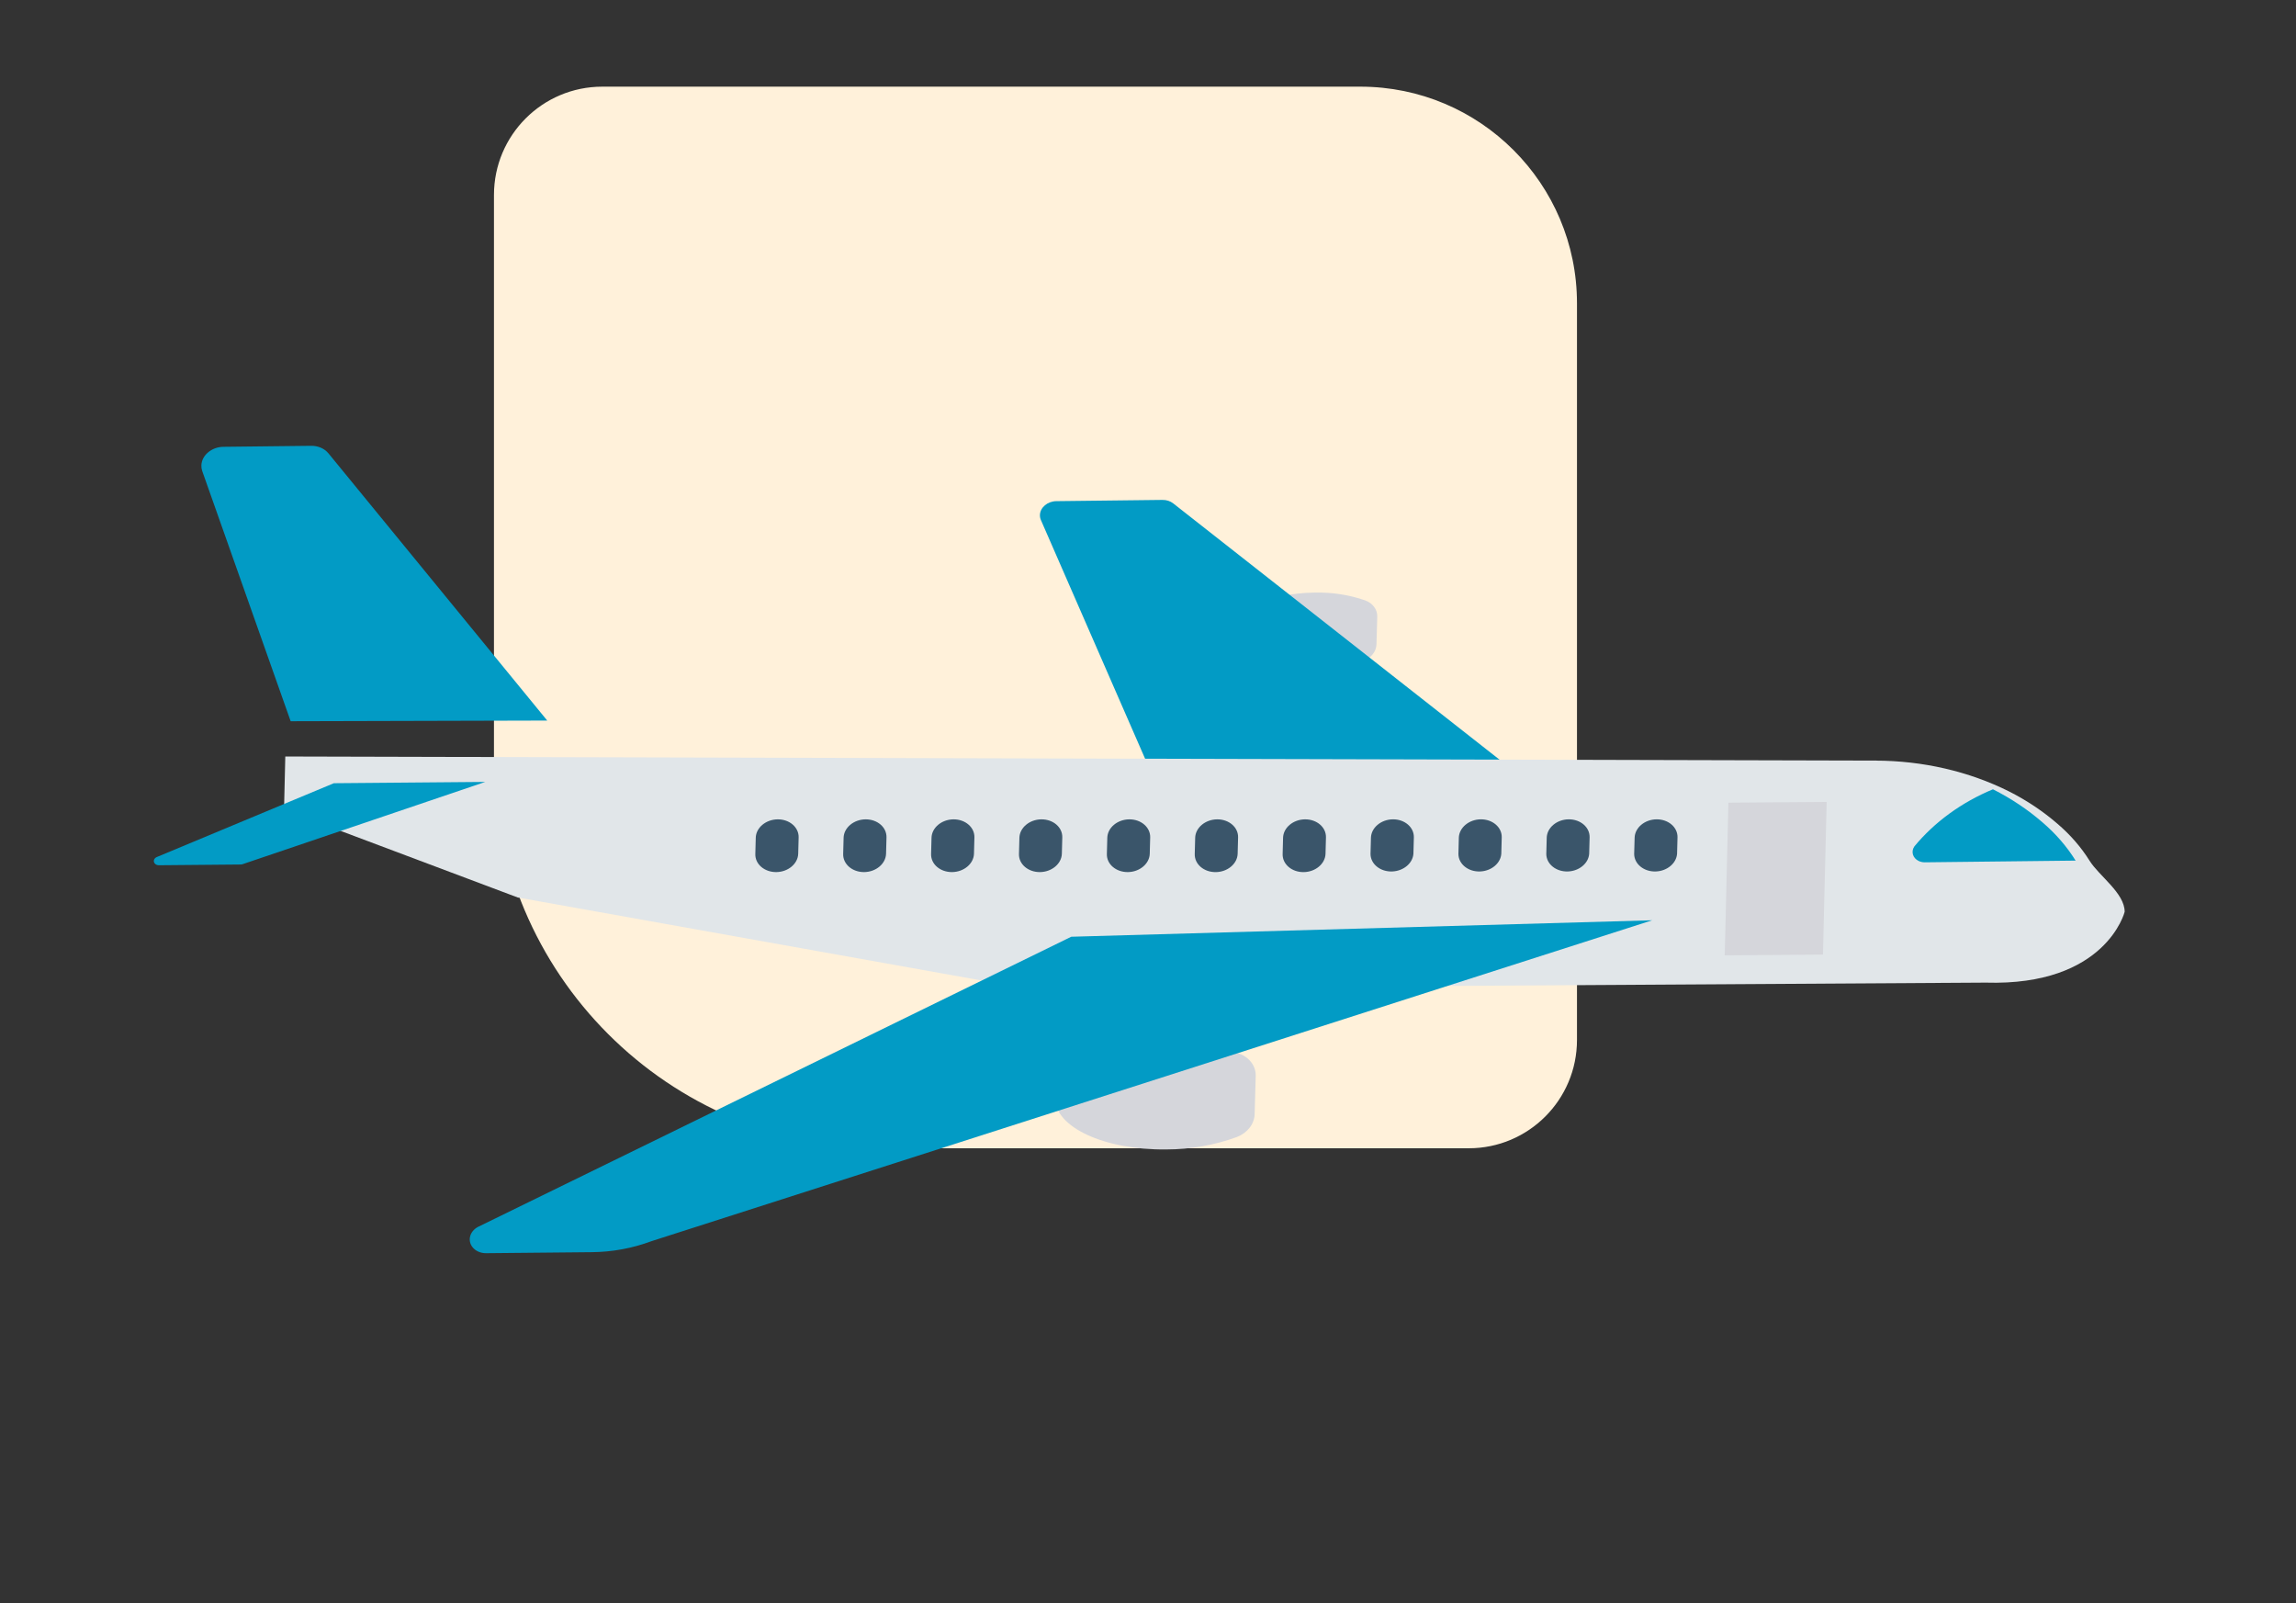 <svg width="106" height="74" viewBox="0 0 106 74" fill="none" xmlns="http://www.w3.org/2000/svg">
<rect x="0" y="0" width="106" height="74" fill="#333333" stroke="none"/>
<path d="M22.805 35C22.805 44.941 30.864 53 40.805 53L67.805 53C70.567 53 72.805 50.761 72.805 48L72.805 14C72.805 8.477 68.328 4 62.805 4L27.805 4C25.044 4 22.805 6.239 22.805 9L22.805 35Z" fill="#FFF1DA"/>
<path d="M57.207 48.628C56.193 48.275 55.095 48.105 53.984 48.131C51.109 48.164 48.747 49.294 48.708 50.653C48.67 52.013 50.97 53.087 53.845 53.054C54.956 53.053 56.063 52.859 57.099 52.482C57.588 52.293 57.911 51.88 57.923 51.429L57.973 49.663C57.987 49.211 57.687 48.805 57.207 48.628Z" fill="#D5D6DB"/>
<path d="M63.029 27.712C62.293 27.455 61.497 27.332 60.691 27.351C58.607 27.375 56.894 28.194 56.866 29.179C56.838 30.164 58.507 30.943 60.591 30.919C61.396 30.918 62.199 30.777 62.95 30.504C63.305 30.367 63.539 30.068 63.548 29.74L63.584 28.462C63.594 28.134 63.376 27.84 63.029 27.712Z" fill="#D5D6DB"/>
<path d="M54.164 23.234C54.03 23.128 53.853 23.071 53.667 23.074L48.771 23.131C48.362 23.135 48.022 23.421 48.011 23.77C48.009 23.85 48.024 23.929 48.056 24.003L53.002 35.331L69.327 35.14L54.164 23.234Z" fill="#029BC5"/>
<path d="M91.664 45.354L47.388 45.625L23.902 41.424L13.113 37.369L13.171 34.917L86.573 35.107C88.763 35.109 90.898 35.601 92.762 36.534C93.576 36.947 94.323 37.446 94.985 38.02C95.576 38.524 96.076 39.098 96.47 39.727C96.908 40.433 98.088 41.217 98.09 42.084C98.092 42.084 97.23 45.524 91.664 45.354V45.354Z" fill="#E1E6E9"/>
<path d="M49.457 43.236L22.054 56.636C21.69 56.838 21.578 57.247 21.803 57.549C21.941 57.735 22.182 57.845 22.444 57.842L27.33 57.795C28.27 57.786 29.204 57.614 30.075 57.288L76.278 42.476L49.457 43.236Z" fill="#029BC5"/>
<path d="M15.163 20.924C14.982 20.702 14.684 20.573 14.362 20.577L10.319 20.623C9.768 20.629 9.31 21.015 9.297 21.484C9.294 21.573 9.308 21.662 9.338 21.746L13.419 33.289L25.264 33.258L15.163 20.924Z" fill="#029BC5"/>
<path d="M15.412 36.15L7.243 39.556C7.124 39.604 7.07 39.724 7.123 39.823C7.161 39.895 7.246 39.939 7.34 39.936L11.113 39.902C11.143 39.901 11.172 39.897 11.2 39.887L22.404 36.09L15.412 36.15Z" fill="#029BC5"/>
<path d="M94.299 37.959C93.617 37.367 92.848 36.854 92.009 36.43C90.562 37.032 89.311 37.941 88.382 39.066C88.216 39.305 88.305 39.607 88.58 39.739C88.666 39.78 88.763 39.801 88.862 39.801L95.825 39.722C95.421 39.072 94.907 38.479 94.299 37.959Z" fill="#029BC5"/>
<path d="M79.796 37.049L84.332 37.015L84.161 44.06L79.626 44.095L79.796 37.049Z" fill="#D5D6DB"/>
<path d="M76.479 37.817C75.932 37.822 75.478 38.203 75.466 38.667L75.445 39.42C75.452 39.884 75.9 40.244 76.448 40.223C76.969 40.203 77.396 39.845 77.426 39.403L77.446 38.65C77.458 38.185 77.025 37.813 76.479 37.817V37.817Z" fill="#3A556A"/>
<path d="M72.421 37.817C71.874 37.822 71.42 38.203 71.408 38.667L71.388 39.42C71.394 39.884 71.843 40.244 72.39 40.223C72.911 40.203 73.339 39.845 73.368 39.403L73.388 38.65C73.4 38.185 72.968 37.813 72.421 37.817V37.817Z" fill="#3A556A"/>
<path d="M68.362 37.817C67.816 37.823 67.363 38.203 67.35 38.667L67.331 39.42C67.337 39.884 67.785 40.244 68.333 40.223C68.854 40.203 69.281 39.845 69.311 39.403L69.331 38.65C69.343 38.185 68.91 37.812 68.362 37.817V37.817Z" fill="#3A556A"/>
<path d="M64.305 37.817C63.758 37.823 63.306 38.203 63.293 38.667L63.273 39.42C63.279 39.884 63.728 40.244 64.275 40.223C64.796 40.203 65.224 39.845 65.254 39.403L65.274 38.65C65.286 38.185 64.852 37.812 64.305 37.817V37.817Z" fill="#3A556A"/>
<path d="M60.248 37.818C59.701 37.823 59.248 38.204 59.236 38.668L59.216 39.421C59.203 39.886 59.637 40.258 60.184 40.253C60.73 40.248 61.184 39.868 61.196 39.404L61.216 38.651C61.229 38.186 60.796 37.813 60.249 37.818C60.249 37.818 60.249 37.818 60.248 37.818Z" fill="#3A556A"/>
<path d="M56.191 37.818C55.644 37.823 55.191 38.204 55.178 38.668L55.158 39.421C55.146 39.886 55.579 40.258 56.126 40.253C56.673 40.248 57.126 39.868 57.139 39.404L57.159 38.651C57.172 38.186 56.739 37.813 56.192 37.818C56.191 37.818 56.191 37.818 56.191 37.818Z" fill="#3A556A"/>
<path d="M52.133 37.818C51.586 37.823 51.133 38.204 51.121 38.668L51.101 39.421C51.089 39.886 51.523 40.257 52.07 40.252C52.615 40.246 53.068 39.867 53.081 39.404L53.101 38.651C53.113 38.186 52.68 37.813 52.133 37.818Z" fill="#3A556A"/>
<path d="M48.076 37.818C47.529 37.823 47.076 38.204 47.063 38.668L47.043 39.421C47.032 39.886 47.466 40.257 48.012 40.252C48.558 40.246 49.01 39.867 49.023 39.404L49.043 38.651C49.056 38.186 48.623 37.813 48.076 37.818Z" fill="#3A556A"/>
<path d="M44.018 37.818C43.471 37.823 43.018 38.204 43.006 38.668L42.986 39.421C42.974 39.886 43.408 40.257 43.955 40.252C44.501 40.246 44.953 39.867 44.966 39.404L44.986 38.651C44.998 38.186 44.565 37.813 44.018 37.818Z" fill="#3A556A"/>
<path d="M39.96 37.818C39.413 37.823 38.96 38.203 38.947 38.667L38.947 38.668L38.927 39.421C38.916 39.886 39.35 40.257 39.896 40.252C40.442 40.246 40.894 39.867 40.907 39.404L40.927 38.651C40.94 38.186 40.507 37.813 39.96 37.818Z" fill="#3A556A"/>
<path d="M35.903 37.818C35.357 37.823 34.903 38.203 34.891 38.667L34.891 38.668L34.871 39.421C34.859 39.886 35.293 40.257 35.84 40.252C36.386 40.246 36.838 39.867 36.851 39.404L36.871 38.651C36.883 38.186 36.45 37.813 35.903 37.818Z" fill="#3A556A"/>
</svg>
